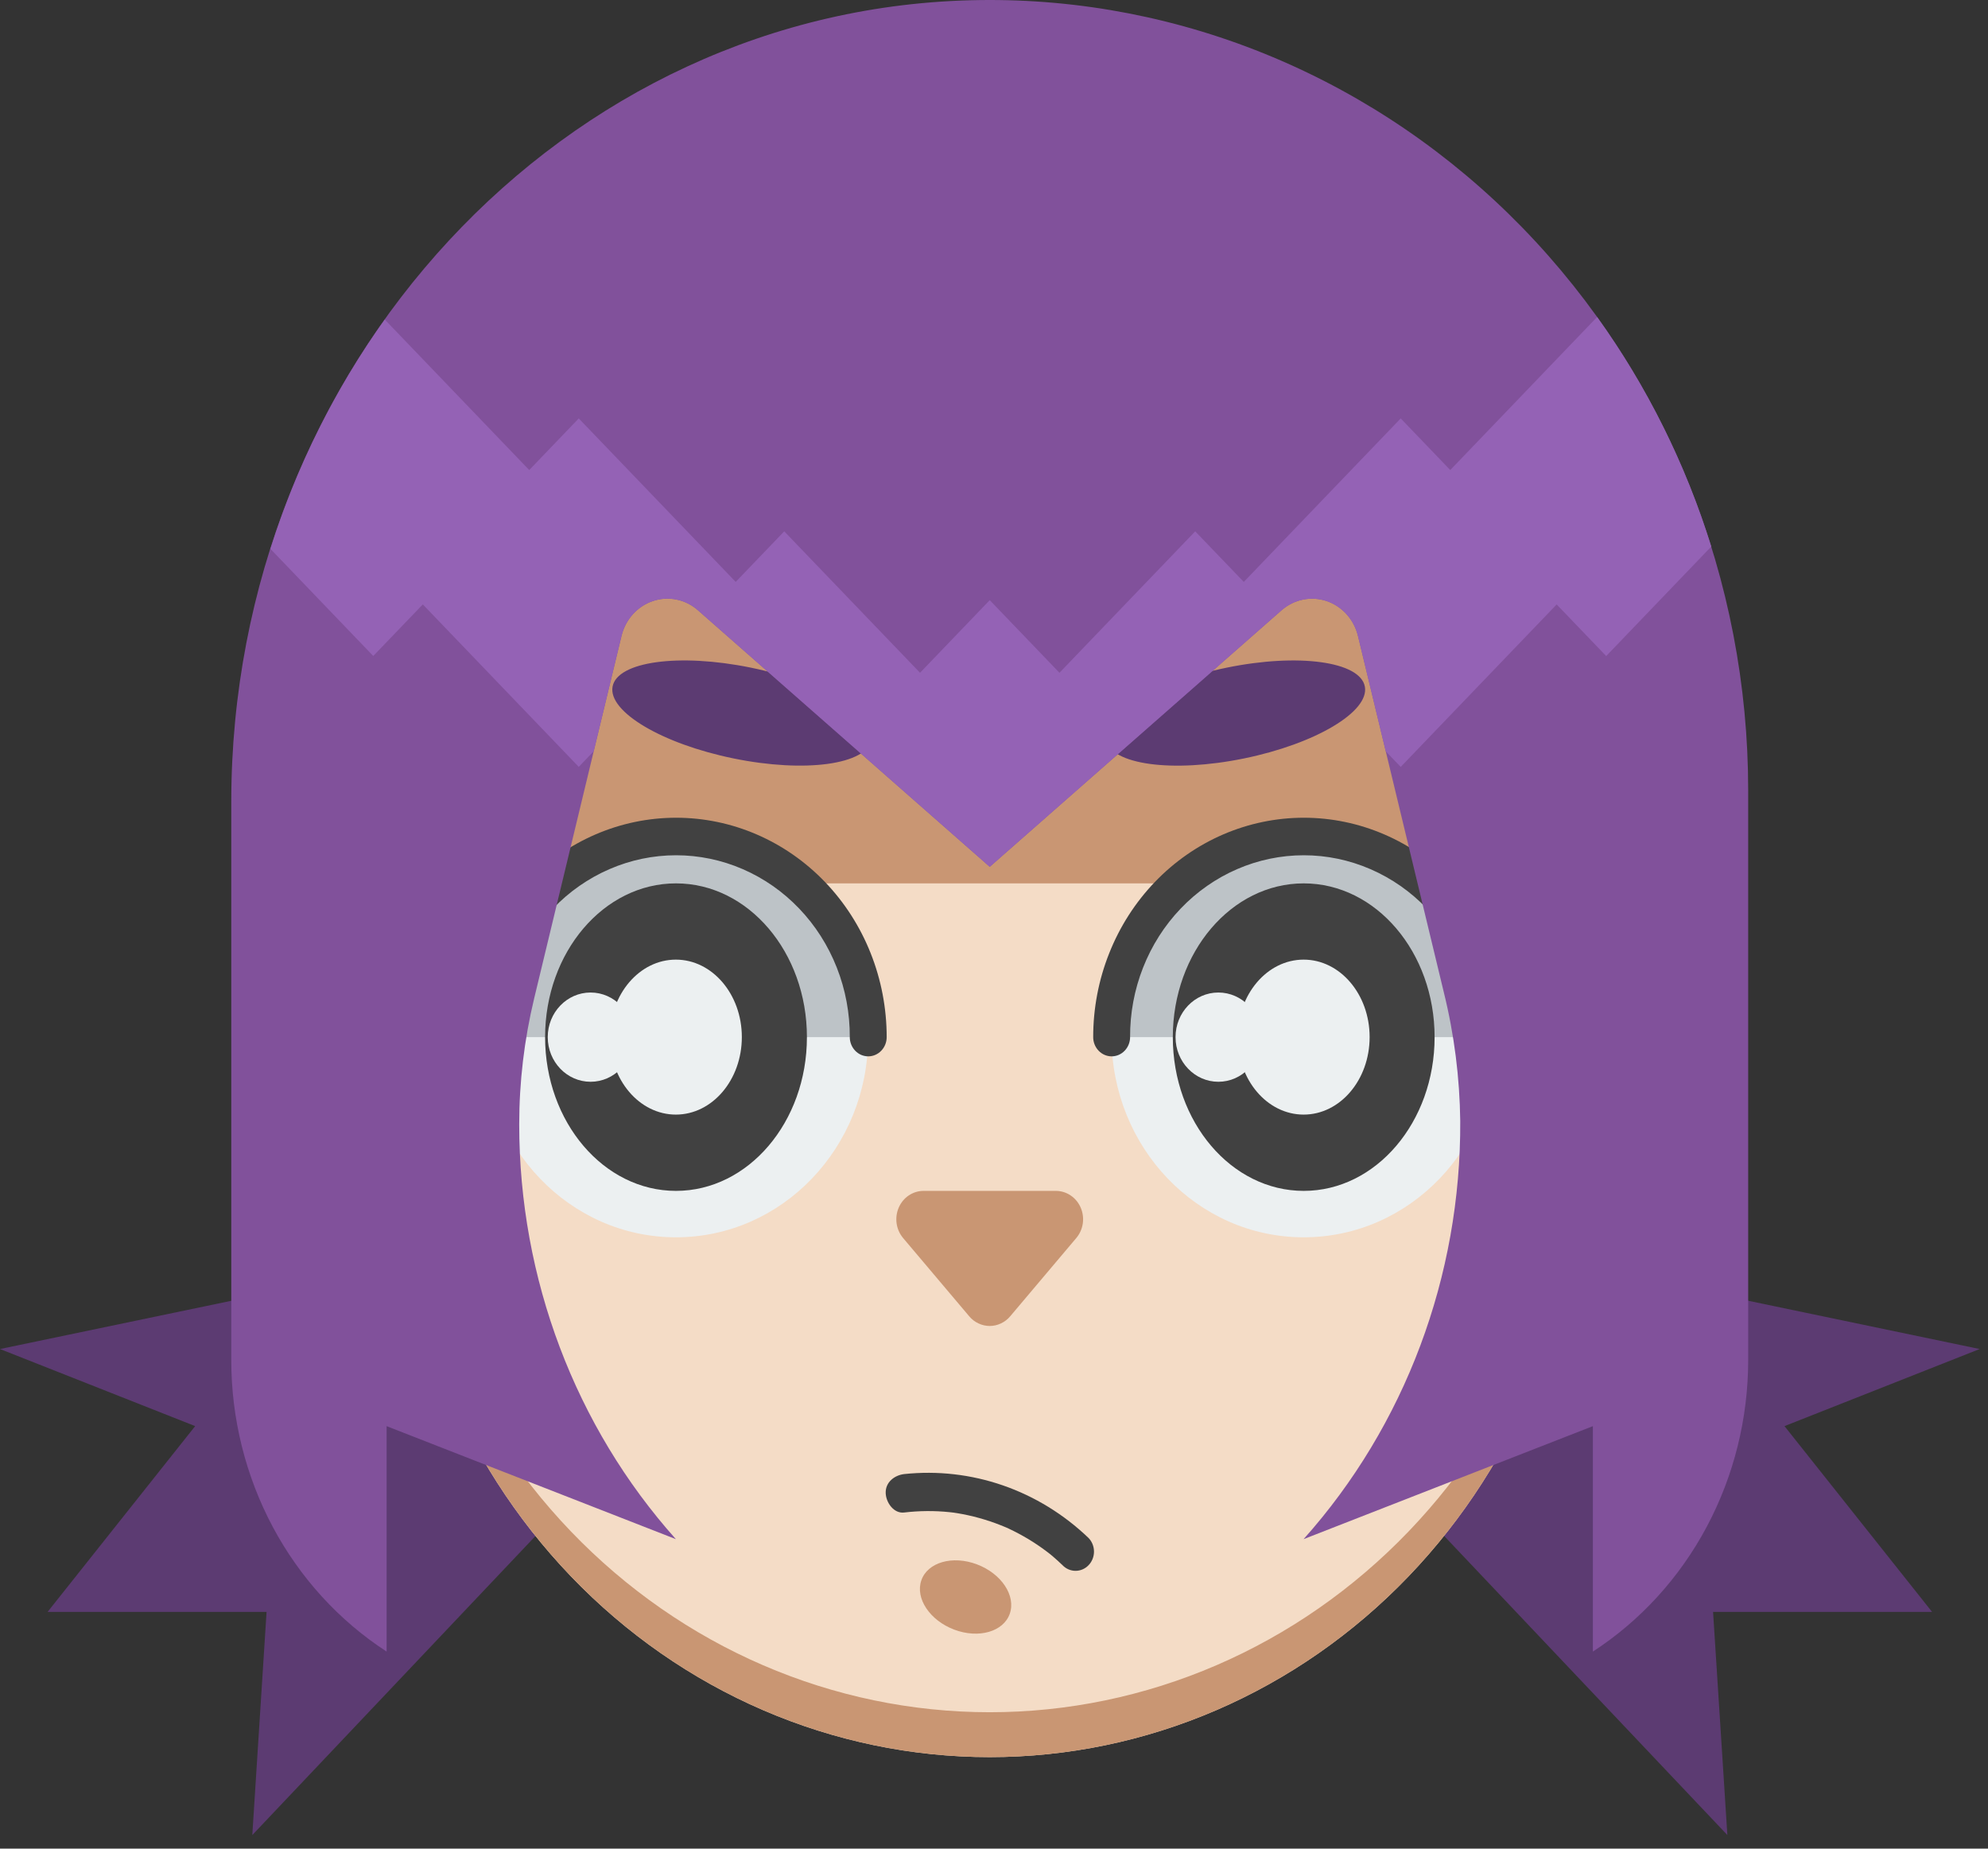 <svg width="57" height="53" viewBox="0 0 57 53" fill="none" xmlns="http://www.w3.org/2000/svg">
<rect x="0" y="0" width="57" height="53" fill="#333333" stroke="none"/>
<path d="M12.271 36.117L0 38.676L5.596 40.886L1.365 46.212H7.643L7.234 52.61L18.337 40.886L15.304 35.472L12.271 36.117Z" fill="#5C3B72"/>
<path d="M44.49 36.117L56.761 38.676L51.165 40.886L55.396 46.212H49.117L49.527 52.61L38.424 40.886L41.457 35.472L44.49 36.117Z" fill="#5C3B72"/>
<path d="M21.063 14.993H35.692C38.256 14.993 40.715 16.054 42.528 17.943C44.341 19.832 45.359 22.393 45.359 25.064V32.684C45.359 35.008 44.92 37.308 44.067 39.455C43.213 41.601 41.962 43.551 40.386 45.194C38.809 46.837 36.937 48.14 34.877 49.029C32.816 49.918 30.608 50.376 28.378 50.376C23.874 50.376 19.555 48.512 16.37 45.194C13.186 41.876 11.396 37.377 11.396 32.685V25.064C11.396 22.393 12.415 19.832 14.228 17.943C16.041 16.054 18.5 14.993 21.064 14.993H21.063Z" fill="#F4DCC6"/>
<path d="M28.379 49.089C23.875 49.089 19.556 47.225 16.371 43.907C13.186 40.589 11.397 36.09 11.397 31.398V32.685C11.397 35.008 11.836 37.308 12.69 39.455C13.543 41.601 14.794 43.551 16.371 45.194C17.948 46.837 19.82 48.14 21.88 49.029C23.941 49.918 26.149 50.376 28.379 50.376C32.883 50.376 37.202 48.512 40.386 45.194C43.571 41.876 45.36 37.377 45.36 32.685V31.397C45.36 33.721 44.921 36.021 44.068 38.167C43.214 40.314 41.963 42.264 40.386 43.907C38.81 45.55 36.938 46.853 34.877 47.742C32.817 48.631 30.609 49.089 28.379 49.089ZM35.693 14.993H21.064C19.794 14.993 18.537 15.254 17.364 15.76C16.192 16.266 15.126 17.008 14.228 17.943C13.33 18.878 12.618 19.988 12.132 21.21C11.647 22.432 11.396 23.742 11.396 25.064V25.326H45.36V25.064C45.36 22.393 44.342 19.832 42.529 17.943C40.716 16.054 38.257 14.993 35.693 14.993Z" fill="#C99673"/>
<path d="M19.382 35.473C22.424 35.473 24.89 32.904 24.89 29.734C24.89 26.565 22.424 23.996 19.382 23.996C16.339 23.996 13.873 26.565 13.873 29.734C13.873 32.904 16.339 35.473 19.382 35.473Z" fill="#ECF0F1"/>
<path d="M19.382 23.996C17.921 23.996 16.52 24.6 15.486 25.677C14.453 26.753 13.873 28.212 13.873 29.734H24.89C24.89 28.981 24.748 28.235 24.471 27.538C24.194 26.842 23.788 26.209 23.277 25.677C22.765 25.144 22.158 24.721 21.49 24.432C20.822 24.144 20.105 23.996 19.382 23.996Z" fill="#BDC3C7"/>
<path d="M19.382 34.142C21.455 34.142 23.136 32.168 23.136 29.734C23.136 27.3 21.455 25.326 19.382 25.326C17.309 25.326 15.629 27.3 15.629 29.734C15.629 32.168 17.309 34.142 19.382 34.142Z" fill="#414141"/>
<path d="M19.378 31.955C20.423 31.955 21.27 30.96 21.27 29.733C21.27 28.506 20.423 27.512 19.378 27.512C18.333 27.512 17.486 28.506 17.486 29.733C17.486 30.96 18.333 31.955 19.378 31.955Z" fill="#ECF0F1"/>
<path d="M37.38 35.473C40.422 35.473 42.889 32.904 42.889 29.734C42.889 26.565 40.422 23.996 37.38 23.996C34.337 23.996 31.871 26.565 31.871 29.734C31.871 32.904 34.337 35.473 37.38 35.473Z" fill="#ECF0F1"/>
<path d="M37.38 23.996C36.656 23.996 35.94 24.144 35.272 24.432C34.603 24.721 33.996 25.143 33.484 25.676C32.973 26.209 32.567 26.842 32.29 27.538C32.014 28.235 31.871 28.981 31.871 29.734H42.888C42.888 28.981 42.746 28.235 42.469 27.538C42.192 26.842 41.786 26.209 41.275 25.677C40.764 25.144 40.156 24.721 39.488 24.432C38.819 24.144 38.103 23.996 37.38 23.996Z" fill="#BDC3C7"/>
<path d="M37.38 34.142C39.453 34.142 41.133 32.168 41.133 29.734C41.133 27.3 39.453 25.326 37.38 25.326C35.307 25.326 33.627 27.3 33.627 29.734C33.627 32.168 35.307 34.142 37.38 34.142Z" fill="#414141"/>
<path d="M37.378 31.955C38.423 31.955 39.27 30.96 39.27 29.733C39.27 28.506 38.423 27.512 37.378 27.512C36.333 27.512 35.486 28.506 35.486 29.733C35.486 30.96 36.333 31.955 37.378 31.955Z" fill="#ECF0F1"/>
<path d="M16.933 31.014C17.612 31.014 18.162 30.441 18.162 29.734C18.162 29.027 17.612 28.455 16.933 28.455C16.255 28.455 15.705 29.027 15.705 29.734C15.705 30.441 16.255 31.014 16.933 31.014Z" fill="#ECF0F1"/>
<path d="M34.933 31.014C35.612 31.014 36.162 30.441 36.162 29.734C36.162 29.027 35.612 28.455 34.933 28.455C34.255 28.455 33.705 29.027 33.705 29.734C33.705 30.441 34.255 31.014 34.933 31.014Z" fill="#ECF0F1"/>
<path d="M28.964 37.738L30.859 35.494C30.959 35.376 31.023 35.231 31.046 35.077C31.068 34.922 31.047 34.763 30.985 34.62C30.923 34.478 30.823 34.356 30.696 34.272C30.57 34.187 30.423 34.142 30.272 34.142H26.481C26.331 34.142 26.184 34.187 26.057 34.272C25.931 34.356 25.831 34.478 25.769 34.62C25.707 34.763 25.686 34.922 25.708 35.077C25.73 35.231 25.795 35.376 25.894 35.494L27.79 37.738C27.863 37.825 27.953 37.895 28.055 37.942C28.156 37.99 28.266 38.015 28.377 38.015C28.488 38.015 28.598 37.99 28.699 37.942C28.8 37.895 28.891 37.825 28.964 37.738Z" fill="#C99673"/>
<path d="M24.894 30.285C24.824 30.285 24.756 30.27 24.691 30.243C24.627 30.215 24.569 30.174 24.52 30.123C24.471 30.072 24.432 30.011 24.405 29.944C24.379 29.878 24.365 29.806 24.365 29.734C24.368 29.05 24.242 28.373 23.993 27.741C23.744 27.108 23.378 26.533 22.915 26.049C22.452 25.564 21.902 25.18 21.297 24.918C20.691 24.655 20.041 24.52 19.385 24.52C18.729 24.52 18.08 24.655 17.474 24.918C16.868 25.18 16.318 25.564 15.855 26.049C15.393 26.533 15.026 27.108 14.777 27.741C14.529 28.373 14.402 29.05 14.405 29.734C14.405 29.88 14.35 30.02 14.251 30.123C14.151 30.227 14.017 30.285 13.877 30.285C13.736 30.285 13.602 30.227 13.503 30.123C13.403 30.02 13.348 29.88 13.348 29.734C13.348 28.066 13.984 26.466 15.116 25.286C16.248 24.107 17.784 23.444 19.385 23.444C20.986 23.444 22.522 24.107 23.654 25.286C24.787 26.466 25.423 28.066 25.423 29.734C25.423 29.88 25.367 30.02 25.268 30.123C25.169 30.227 25.034 30.285 24.894 30.285ZM42.891 30.285C42.75 30.285 42.616 30.227 42.517 30.123C42.417 30.02 42.361 29.88 42.361 29.734C42.365 29.05 42.238 28.373 41.989 27.741C41.741 27.108 41.374 26.533 40.912 26.049C40.449 25.564 39.899 25.18 39.293 24.918C38.687 24.655 38.038 24.52 37.382 24.52C36.726 24.52 36.076 24.655 35.47 24.918C34.865 25.18 34.315 25.564 33.852 26.049C33.389 26.533 33.023 27.108 32.774 27.741C32.525 28.373 32.399 29.05 32.402 29.734C32.402 29.88 32.346 30.02 32.247 30.123C32.148 30.227 32.013 30.285 31.873 30.285C31.733 30.285 31.598 30.227 31.499 30.123C31.4 30.02 31.344 29.88 31.344 29.734C31.344 28.908 31.5 28.09 31.804 27.327C32.107 26.564 32.552 25.87 33.113 25.286C33.673 24.702 34.339 24.239 35.071 23.923C35.804 23.607 36.589 23.444 37.382 23.444C38.175 23.444 38.96 23.607 39.692 23.923C40.425 24.239 41.09 24.702 41.651 25.286C42.212 25.87 42.656 26.564 42.96 27.327C43.263 28.09 43.419 28.908 43.419 29.734C43.419 29.806 43.406 29.878 43.379 29.944C43.352 30.011 43.313 30.072 43.264 30.123C43.215 30.174 43.157 30.215 43.093 30.243C43.029 30.27 42.96 30.285 42.891 30.285Z" fill="#414141"/>
<path d="M35.665 21.745C37.716 21.326 39.269 20.403 39.133 19.683C38.998 18.964 37.225 18.721 35.175 19.141C33.124 19.56 31.571 20.483 31.706 21.203C31.842 21.922 33.614 22.165 35.665 21.745Z" fill="#5C3B72"/>
<path d="M24.991 21.202C25.126 20.483 23.574 19.559 21.523 19.14C19.472 18.721 17.699 18.964 17.564 19.683C17.428 20.402 18.981 21.325 21.032 21.744C23.083 22.164 24.855 21.921 24.991 21.202Z" fill="#5C3B72"/>
<path d="M28.089 0.002C16.138 0.163 6.631 10.542 6.631 22.993V38.992C6.631 40.664 7.04 42.309 7.819 43.772C8.599 45.234 9.722 46.465 11.085 47.35V40.887L19.379 44.127C16.492 40.899 14.887 36.65 14.887 32.238V32.237C14.887 31.02 15.031 29.807 15.315 28.626L17.82 18.233C17.876 18 17.988 17.786 18.145 17.611C18.303 17.436 18.501 17.305 18.72 17.232C18.939 17.158 19.173 17.143 19.399 17.19C19.625 17.236 19.836 17.342 20.012 17.497L28.378 24.851L36.744 17.497C36.92 17.343 37.131 17.237 37.357 17.191C37.583 17.144 37.817 17.159 38.036 17.232C38.255 17.306 38.453 17.437 38.611 17.612C38.768 17.787 38.88 18.001 38.936 18.234L41.398 28.452C41.696 29.657 41.853 30.896 41.868 32.141C41.892 36.586 40.285 40.874 37.376 44.127L45.671 40.887V47.35C47.033 46.465 48.157 45.234 48.936 43.772C49.715 42.309 50.124 40.664 50.124 38.992V22.655C50.124 19.654 49.552 16.684 48.441 13.916C47.33 11.148 45.702 8.637 43.652 6.529C41.602 4.422 39.171 2.76 36.499 1.639C33.828 0.519 30.969 -0.038 28.089 0.002Z" fill="#81519B"/>
<path d="M45.793 9.088L41.582 13.476L40.161 11.996L35.662 16.683L34.269 15.233L30.377 19.288L28.378 17.206L26.379 19.288L22.486 15.233L21.094 16.683L16.594 11.996L15.174 13.476L11.032 9.161C9.608 11.155 8.501 13.375 7.754 15.736L10.702 18.807L12.123 17.328L16.594 21.986L17.022 21.539L17.819 18.232C17.875 18 17.987 17.785 18.145 17.61C18.302 17.435 18.5 17.304 18.719 17.231C18.938 17.157 19.172 17.143 19.398 17.189C19.624 17.235 19.835 17.341 20.011 17.496L28.378 24.851L36.744 17.497C36.92 17.343 37.131 17.237 37.357 17.191C37.583 17.144 37.817 17.159 38.036 17.232C38.255 17.306 38.453 17.436 38.611 17.612C38.768 17.787 38.88 18.001 38.936 18.234L39.733 21.541L40.161 21.987L44.633 17.329L46.053 18.809L49.066 15.669C48.331 13.303 47.225 11.079 45.793 9.088Z" fill="#9462B5"/>
<path d="M28.953 46.263C29.133 45.746 28.711 45.113 28.01 44.849C27.31 44.585 26.596 44.79 26.417 45.307C26.237 45.824 26.66 46.457 27.36 46.721C28.061 46.985 28.774 46.78 28.953 46.263Z" fill="#C99673"/>
<path d="M25.924 43.363C26.357 43.312 26.794 43.308 27.227 43.353C27.279 43.358 27.331 43.364 27.383 43.371C27.279 43.358 27.445 43.382 27.45 43.383C27.553 43.4 27.656 43.419 27.758 43.442C27.971 43.489 28.182 43.547 28.389 43.617C28.489 43.65 28.587 43.686 28.685 43.725C28.734 43.744 28.783 43.764 28.831 43.784C28.866 43.799 28.864 43.798 28.826 43.781C28.858 43.796 28.89 43.81 28.922 43.825C29.112 43.914 29.298 44.014 29.48 44.122C29.661 44.231 29.836 44.349 30.006 44.477C30.048 44.509 30.09 44.541 30.132 44.574C30.061 44.517 30.175 44.611 30.189 44.623C30.283 44.703 30.374 44.787 30.464 44.873C30.563 44.977 30.698 45.035 30.838 45.035C30.979 45.035 31.113 44.977 31.212 44.873C31.311 44.77 31.367 44.63 31.367 44.484C31.367 44.338 31.311 44.197 31.212 44.094C30.505 43.416 29.669 42.902 28.757 42.586C27.845 42.27 26.88 42.16 25.924 42.261C25.65 42.294 25.381 42.492 25.395 42.812C25.407 43.083 25.629 43.398 25.924 43.363Z" fill="#414141"/>
</svg>

